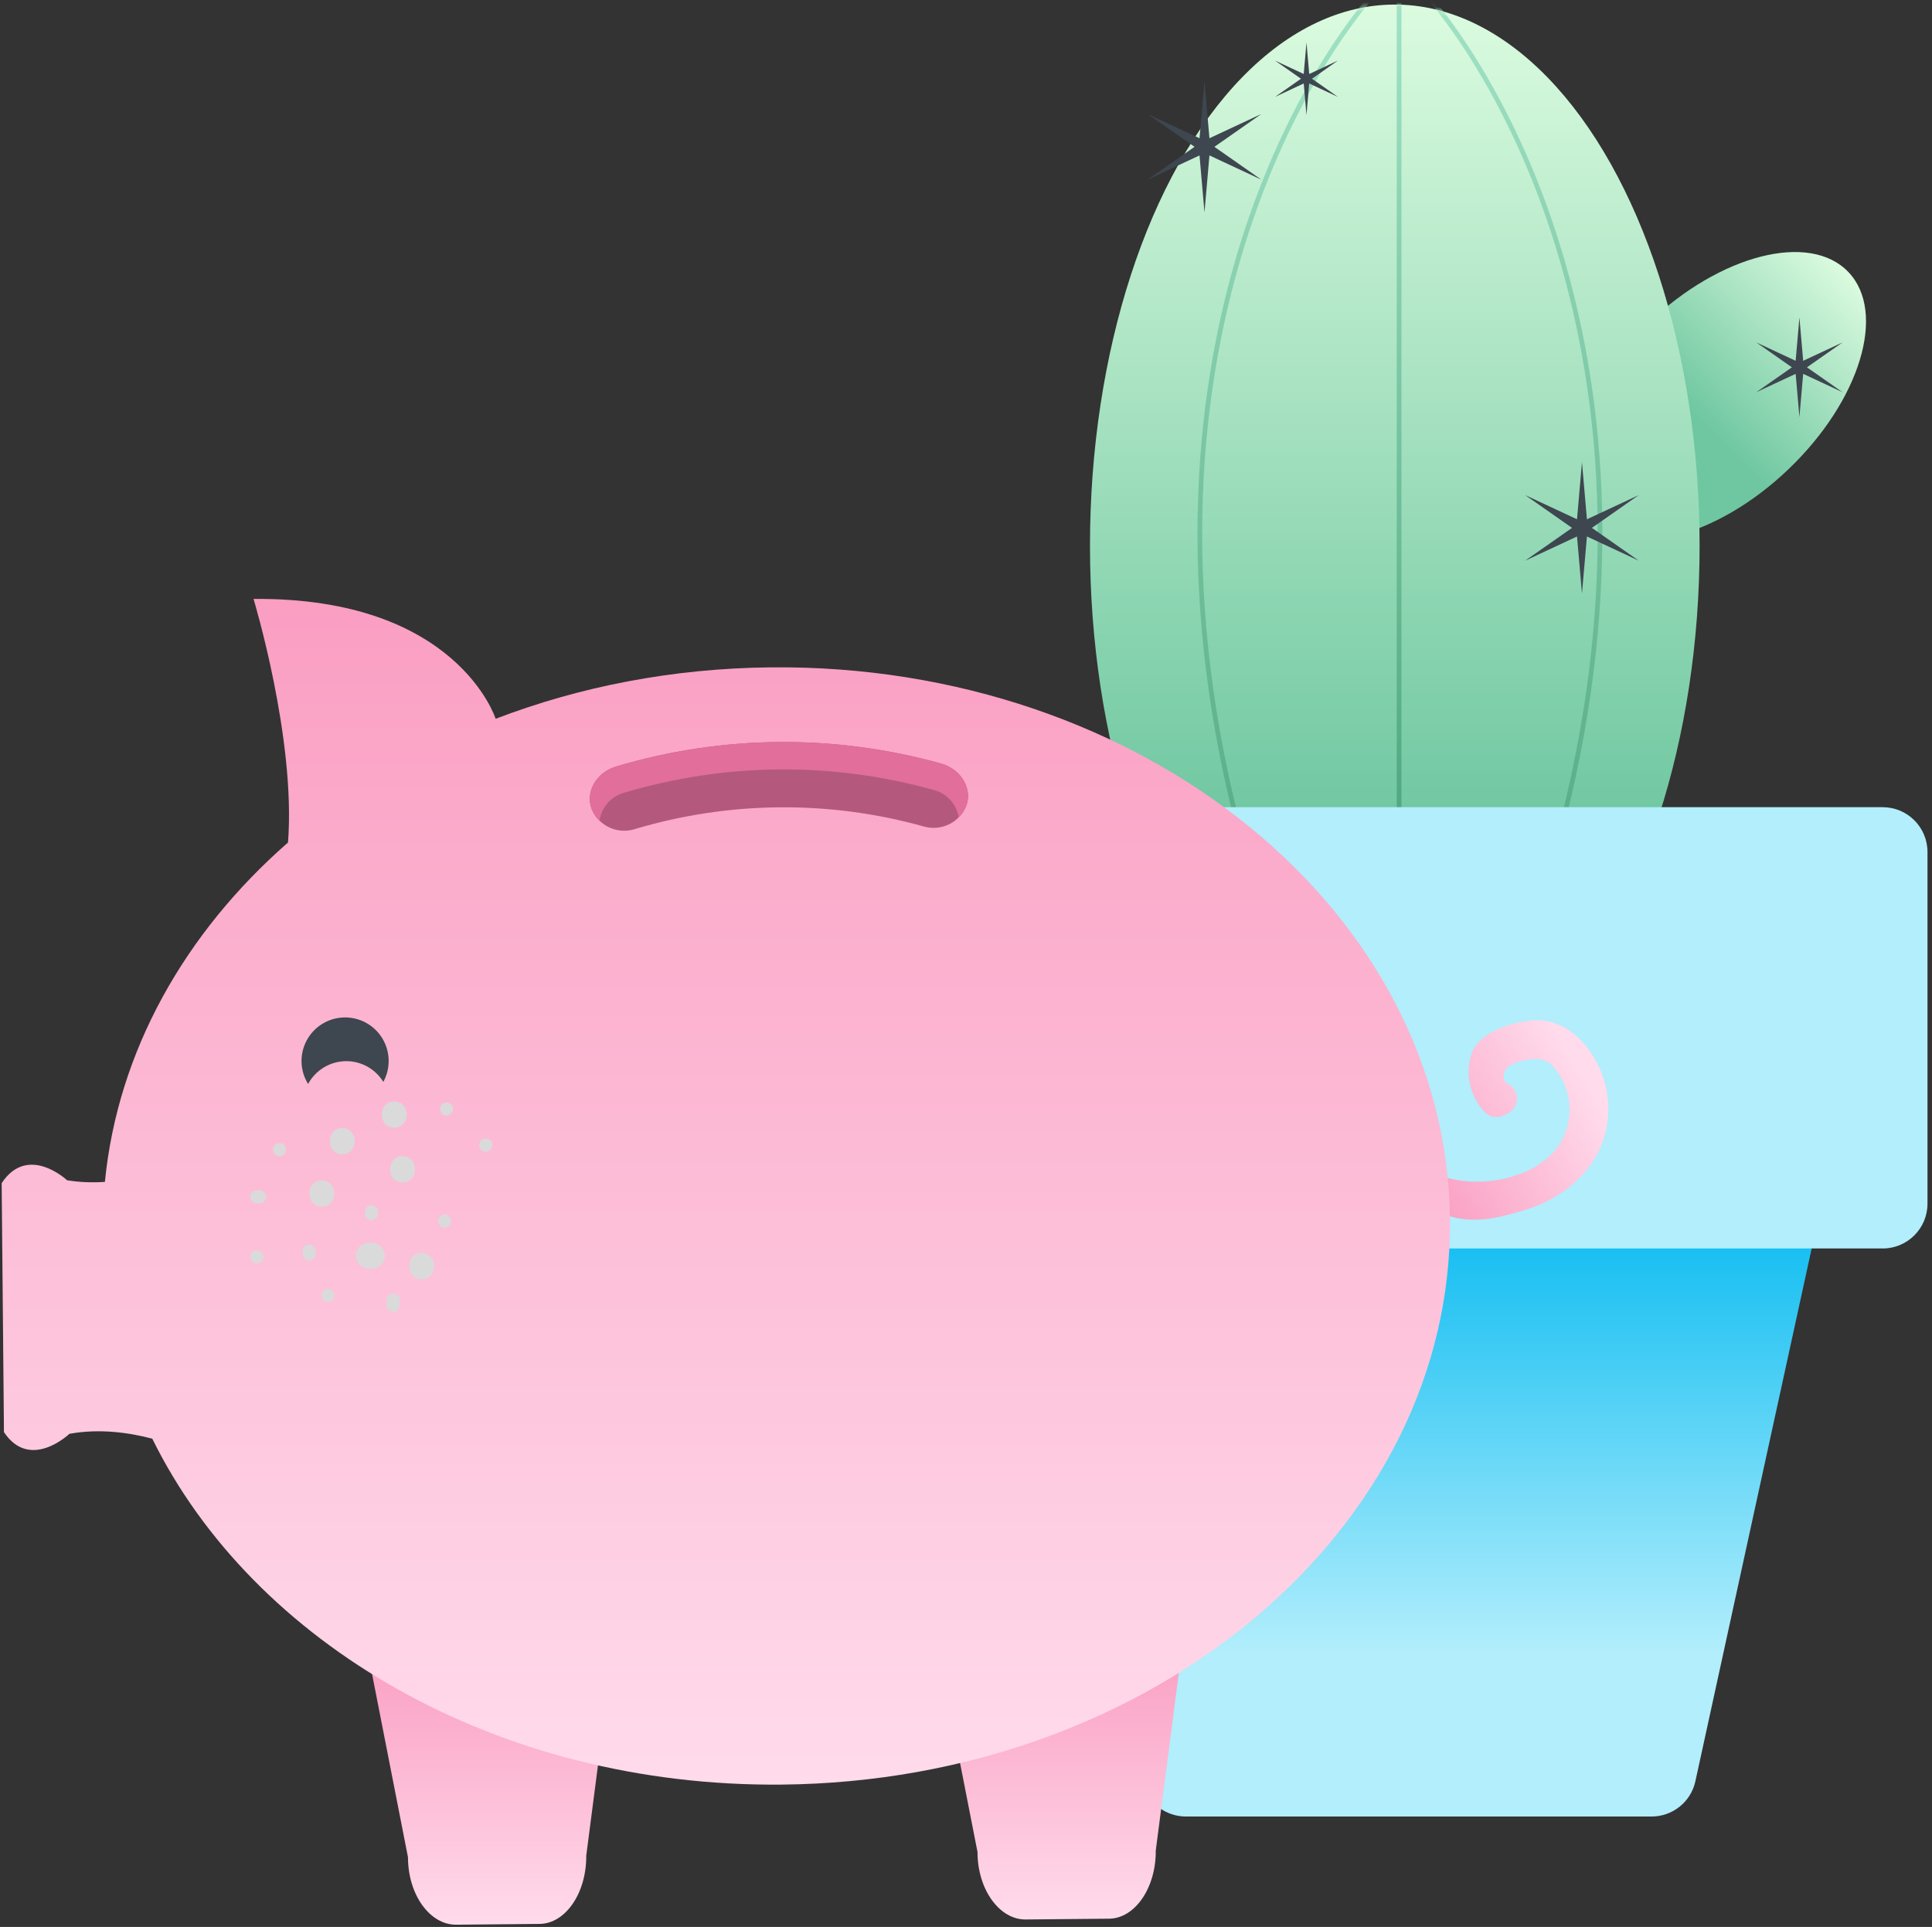 <svg width="412" height="411" fill="none" xmlns="http://www.w3.org/2000/svg"><rect width="100%" height="100%" fill="#333333" stroke="none"/><ellipse cx="366.447" cy="84.5" rx="21.589" ry="38.335" transform="rotate(-133.688 366.447 84.5)" fill="url(#paint0_linear_5993_148)"/><ellipse cx="297.44" cy="116.396" rx="65" ry="115.421" fill="url(#paint1_linear_5993_148)"/><mask id="mask0_5993_148" style="mask-type:alpha" maskUnits="userSpaceOnUse" x="232" y="0" width="131" height="232"><ellipse cx="297.44" cy="116.396" rx="65" ry="115.421" fill="url(#paint2_linear_5993_148)"/></mask><g mask="url(#mask0_5993_148)"><path d="M297.855 -6.683C273.355 17.483 233.755 92.717 271.355 200.317" stroke="url(#paint3_linear_5993_148)"/><path d="M299.213 -6.683C323.713 17.483 363.313 92.717 325.713 200.317" stroke="url(#paint4_linear_5993_148)"/><line x1="298.356" y1="-6.683" x2="298.356" y2="193.181" stroke="url(#paint5_linear_5993_148)"/></g><path d="M256.856 17.317L257.913 29.486L268.98 24.317L258.97 31.317L268.98 38.317L257.913 33.147L256.856 45.317L255.799 33.147L244.731 38.317L254.742 31.317L244.731 24.317L255.799 29.486L256.856 17.317Z" fill="#3E464F"/><path d="M337.356 98.591L338.413 110.76L349.48 105.591L339.47 112.591L349.48 119.591L338.413 114.421L337.356 126.591L336.299 114.421L325.231 119.591L335.242 112.591L325.231 105.591L336.299 110.76L337.356 98.591Z" fill="#3E464F"/><path d="M383.726 67.715L384.529 76.955L392.931 73.03L385.331 78.345L392.931 83.659L384.529 79.735L383.726 88.974L382.923 79.735L374.521 83.659L382.121 78.345L374.521 73.03L382.923 76.955L383.726 67.715Z" fill="#3E464F"/><path d="M278.606 9.044L279.191 15.78L285.317 12.919L279.776 16.794L285.317 20.669L279.191 17.807L278.606 24.544L278.02 17.807L271.894 20.669L277.435 16.794L271.894 12.919L278.02 15.78L278.606 9.044Z" fill="#3E464F"/><path d="M209.139 264.531C207.312 258.404 211.902 252.246 218.295 252.246H377.538C383.636 252.246 388.173 257.881 386.873 263.838L361.541 379.929C360.584 384.317 356.698 387.446 352.206 387.446H252.898C248.672 387.446 244.948 384.671 243.741 380.621L209.139 264.531Z" fill="url(#paint6_linear_5993_148)"/><path d="M183.844 181.721C183.844 176.444 188.121 172.166 193.398 172.166H401.482C406.759 172.166 411.037 176.444 411.037 181.721V256.734C411.037 262.011 406.759 266.289 401.482 266.289H193.398C188.121 266.289 183.844 262.011 183.844 256.734V181.721Z" fill="#B2EEFC"/><path d="M326.197 217.684C322.012 218.201 315.581 220.112 313.865 224.562C313.137 226.676 312.991 228.946 313.443 231.136C313.894 233.325 314.927 235.353 316.432 237.006C316.935 237.592 317.614 238.001 318.368 238.172C319.121 238.343 319.91 238.267 320.617 237.954L321.524 237.494C322.164 237.176 322.693 236.673 323.044 236.051C323.395 235.429 323.552 234.716 323.493 234.003C323.435 233.291 323.164 232.613 322.716 232.057C322.268 231.5 321.663 231.091 320.98 230.882C320.143 228.901 320.98 227.366 323.603 226.543C326.058 225.804 329.099 225.26 331.094 227.296C333.022 229.441 334.243 232.128 334.59 234.991C334.937 237.854 334.393 240.754 333.033 243.298C327.899 252.603 310.587 254.932 302.747 248.152C299.468 245.362 296.036 250.259 298.031 253.3C300.208 256.606 305.941 258.615 309.652 259.55C315.093 260.945 320.115 259.647 325.332 258.029C335.6 254.862 343.468 246.632 342.952 235.499C342.659 226.892 335.795 216.485 326.197 217.684Z" fill="url(#paint7_linear_5993_148)"/><path d="M78.395 352.223L87.002 396.125C87.002 404.133 91.675 410.564 97.284 410.522L114.987 410.355C120.567 410.355 125.087 403.784 125.017 395.79L130.737 351.735L78.395 352.223Z" fill="url(#paint8_linear_5993_148)"/><path d="M199.848 351.107L208.455 395.023C208.455 403.017 213.129 409.462 218.737 409.406L236.44 409.239C242.02 409.239 246.54 402.668 246.47 394.675L252.19 350.633L199.848 351.107Z" fill="url(#paint9_linear_5993_148)"/><path d="M54.065 127.746C54.065 127.746 63.125 157.572 61.419 179.695C39.454 198.917 25.109 224.165 22.37 252.085C19.786 252.259 17.059 252.191 14.306 251.738C14.306 251.738 5.936 243.883 0.356 252.351L0.844 305.461C6.424 313.831 14.794 305.824 14.794 305.824C21.337 304.624 27.762 305.611 32.475 306.859C54.019 350.624 106.086 381.194 166.632 380.64C245.982 379.915 309.806 325.982 309.206 260.178C308.662 194.373 243.792 141.585 164.455 142.338C143.445 142.537 123.522 146.463 105.596 153.349L105.696 153.303C105.696 153.303 97.493 127.355 54.065 127.746Z" fill="url(#paint10_linear_5993_148)"/><path d="M73.777 226.334C75.374 226.321 76.947 226.721 78.342 227.496C79.738 228.271 80.91 229.394 81.743 230.756C82.527 229.322 82.919 227.706 82.879 226.072C82.84 224.438 82.37 222.844 81.516 221.449C80.663 220.055 79.457 218.91 78.02 218.131C76.584 217.352 74.967 216.966 73.333 217.011C71.699 217.057 70.106 217.532 68.714 218.39C67.323 219.248 66.183 220.458 65.409 221.898C64.634 223.337 64.254 224.955 64.305 226.589C64.356 228.223 64.837 229.814 65.7 231.203C66.488 229.743 67.653 228.522 69.074 227.665C70.494 226.809 72.118 226.349 73.777 226.334V226.334Z" fill="#3E464F"/><path d="M206.07 171.843C205.377 173.588 204.056 175.009 202.367 175.828C200.678 176.646 198.744 176.803 196.946 176.265C176.782 170.642 155.438 170.841 135.382 176.837C133.592 177.404 131.654 177.281 129.95 176.491C128.246 175.701 126.899 174.301 126.175 172.569V172.569C124.78 168.983 127.096 164.77 131.393 163.487C153.968 156.746 177.99 156.529 200.685 162.859C205.009 164.059 207.381 168.23 206.07 171.843V171.843Z" fill="#B4597D"/><path d="M133.067 169.095C154.582 162.663 177.479 162.455 199.108 168.495C200.476 168.841 201.711 169.583 202.659 170.628C203.607 171.673 204.225 172.974 204.437 174.368C205.169 173.664 205.728 172.799 206.07 171.843C207.381 168.23 205.009 164.059 200.685 162.859C177.99 156.529 153.968 156.746 131.393 163.487C127.11 164.77 124.808 168.983 126.175 172.569C126.538 173.521 127.11 174.379 127.849 175.08C128.038 173.681 128.633 172.369 129.56 171.305C130.488 170.241 131.707 169.473 133.067 169.095V169.095Z" fill="#E16E9B"/><g style="mix-blend-mode:multiply"><g style="mix-blend-mode:multiply"><path d="M89.918 272.831C93.503 272.831 93.461 267.251 89.918 267.251C86.374 267.251 86.388 272.831 89.918 272.831Z" fill="#DADADA"/></g></g><g style="mix-blend-mode:multiply"><g style="mix-blend-mode:multiply"><path d="M68.616 257.36C72.215 257.36 72.159 251.78 68.616 251.78C65.072 251.78 65.086 257.36 68.616 257.36Z" fill="#DADADA"/></g></g><g style="mix-blend-mode:multiply"><g style="mix-blend-mode:multiply"><path d="M85.83 252.198C89.43 252.198 89.374 246.618 85.83 246.618C82.287 246.618 82.301 252.198 85.83 252.198Z" fill="#DADADA"/></g></g><g style="mix-blend-mode:multiply"><g style="mix-blend-mode:multiply"><path d="M59.603 246.59C59.973 246.59 60.328 246.443 60.59 246.181C60.851 245.92 60.998 245.565 60.998 245.195C60.998 244.825 60.851 244.47 60.59 244.208C60.328 243.947 59.973 243.8 59.603 243.8C59.233 243.8 58.879 243.947 58.617 244.208C58.355 244.47 58.208 244.825 58.208 245.195C58.208 245.565 58.355 245.92 58.617 246.181C58.879 246.443 59.233 246.59 59.603 246.59Z" fill="#DADADA"/></g></g><g style="mix-blend-mode:multiply"><g style="mix-blend-mode:multiply"><path d="M64.528 266.874V267.418C64.528 267.788 64.675 268.143 64.936 268.404C65.198 268.666 65.553 268.813 65.923 268.813C66.293 268.813 66.648 268.666 66.909 268.404C67.171 268.143 67.318 267.788 67.318 267.418V266.86C67.318 266.49 67.171 266.135 66.909 265.874C66.648 265.612 66.293 265.465 65.923 265.465C65.553 265.465 65.198 265.612 64.936 265.874C64.675 266.135 64.528 266.49 64.528 266.86V266.874Z" fill="#DADADA"/></g></g><g style="mix-blend-mode:multiply"><g style="mix-blend-mode:multiply"><path d="M77.809 258.392V258.88C77.809 259.25 77.956 259.605 78.218 259.867C78.479 260.128 78.834 260.275 79.204 260.275C79.574 260.275 79.929 260.128 80.19 259.867C80.452 259.605 80.599 259.25 80.599 258.88V258.462C80.599 258.092 80.452 257.737 80.19 257.475C79.929 257.214 79.574 257.067 79.204 257.067C78.834 257.067 78.479 257.214 78.218 257.475C77.956 257.737 77.809 258.092 77.809 258.462V258.88C77.809 259.25 77.956 259.605 78.218 259.867C78.479 260.128 78.834 260.275 79.204 260.275C79.574 260.275 79.929 260.128 80.19 259.867C80.452 259.605 80.599 259.25 80.599 258.88V258.462C80.599 258.092 80.452 257.737 80.19 257.475C79.929 257.214 79.574 257.067 79.204 257.067C78.834 257.067 78.479 257.214 78.218 257.475C77.956 257.737 77.809 258.092 77.809 258.462V258.392Z" fill="#DADADA"/></g></g><g style="mix-blend-mode:multiply"><g style="mix-blend-mode:multiply"><path d="M72.968 246.185C76.567 246.185 76.512 240.605 72.968 240.605C69.425 240.605 69.439 246.185 72.968 246.185Z" fill="#DADADA"/></g></g><g style="mix-blend-mode:multiply"><g style="mix-blend-mode:multiply"><path d="M79.274 265.06H78.716C77.976 265.06 77.266 265.354 76.743 265.878C76.22 266.401 75.926 267.11 75.926 267.85C75.926 268.59 76.22 269.3 76.743 269.823C77.266 270.347 77.976 270.641 78.716 270.641H79.274C80.014 270.641 80.723 270.347 81.247 269.823C81.77 269.3 82.064 268.59 82.064 267.85C82.064 267.11 81.77 266.401 81.247 265.878C80.723 265.354 80.014 265.06 79.274 265.06Z" fill="#DADADA"/></g></g><g style="mix-blend-mode:multiply"><g style="mix-blend-mode:multiply"><path d="M84.059 240.521C87.644 240.521 87.602 234.941 84.059 234.941C80.515 234.941 80.515 240.521 84.059 240.521Z" fill="#DADADA"/></g></g><g style="mix-blend-mode:multiply"><g style="mix-blend-mode:multiply"><path d="M54.763 256.662H55.321C55.691 256.662 56.045 256.515 56.307 256.254C56.569 255.992 56.716 255.637 56.716 255.267C56.716 254.897 56.569 254.542 56.307 254.281C56.045 254.019 55.691 253.872 55.321 253.872H54.763C54.393 253.872 54.038 254.019 53.776 254.281C53.515 254.542 53.368 254.897 53.368 255.267C53.368 255.637 53.515 255.992 53.776 256.254C54.038 256.515 54.393 256.662 54.763 256.662Z" fill="#DADADA"/></g></g><g style="mix-blend-mode:multiply"><g style="mix-blend-mode:multiply"><path d="M94.828 261.852C95.198 261.852 95.553 261.705 95.815 261.443C96.076 261.181 96.223 260.827 96.223 260.457C96.223 260.087 96.076 259.732 95.815 259.47C95.553 259.209 95.198 259.062 94.828 259.062C94.458 259.062 94.103 259.209 93.842 259.47C93.58 259.732 93.433 260.087 93.433 260.457C93.433 260.827 93.58 261.181 93.842 261.443C94.103 261.705 94.458 261.852 94.828 261.852Z" fill="#DADADA"/></g></g><g style="mix-blend-mode:multiply"><g style="mix-blend-mode:multiply"><path d="M95.219 237.955C95.589 237.955 95.944 237.808 96.206 237.546C96.467 237.284 96.614 236.93 96.614 236.56C96.614 236.19 96.467 235.835 96.206 235.573C95.944 235.312 95.589 235.165 95.219 235.165C94.849 235.165 94.494 235.312 94.233 235.573C93.971 235.835 93.824 236.19 93.824 236.56C93.824 236.93 93.971 237.284 94.233 237.546C94.494 237.808 94.849 237.955 95.219 237.955Z" fill="#DADADA"/></g></g><g style="mix-blend-mode:multiply"><g style="mix-blend-mode:multiply"><path d="M103.589 245.628C103.959 245.628 104.314 245.481 104.576 245.219C104.837 244.957 104.984 244.602 104.984 244.232C104.984 243.862 104.837 243.508 104.576 243.246C104.314 242.984 103.959 242.837 103.589 242.837C103.219 242.837 102.864 242.984 102.603 243.246C102.341 243.508 102.194 243.862 102.194 244.232C102.194 244.602 102.341 244.957 102.603 245.219C102.864 245.481 103.219 245.628 103.589 245.628Z" fill="#DADADA"/></g></g><g style="mix-blend-mode:multiply"><g style="mix-blend-mode:multiply"><path d="M54.763 269.468C55.133 269.468 55.487 269.321 55.749 269.06C56.011 268.798 56.158 268.443 56.158 268.073C56.158 267.703 56.011 267.349 55.749 267.087C55.487 266.825 55.133 266.678 54.763 266.678C54.393 266.678 54.038 266.825 53.776 267.087C53.515 267.349 53.368 267.703 53.368 268.073C53.368 268.443 53.515 268.798 53.776 269.06C54.038 269.321 54.393 269.468 54.763 269.468Z" fill="#DADADA"/></g></g><g style="mix-blend-mode:multiply"><g style="mix-blend-mode:multiply"><path d="M69.913 277.672C70.283 277.672 70.638 277.525 70.899 277.263C71.161 277.002 71.308 276.647 71.308 276.277C71.308 275.907 71.161 275.552 70.899 275.29C70.638 275.029 70.283 274.882 69.913 274.882C69.543 274.882 69.188 275.029 68.926 275.29C68.665 275.552 68.518 275.907 68.518 276.277C68.518 276.647 68.665 277.002 68.926 277.263C69.188 277.525 69.543 277.672 69.913 277.672Z" fill="#DADADA"/></g></g><g style="mix-blend-mode:multiply"><g style="mix-blend-mode:multiply"><path d="M85.231 278.411V277.295C85.231 276.925 85.084 276.57 84.822 276.309C84.56 276.047 84.205 275.9 83.835 275.9C83.465 275.9 83.111 276.047 82.849 276.309C82.587 276.57 82.44 276.925 82.44 277.295C82.44 277.672 82.44 278.034 82.44 278.411C82.44 278.781 82.587 279.136 82.849 279.397C83.111 279.659 83.465 279.806 83.835 279.806C84.205 279.806 84.56 279.659 84.822 279.397C85.084 279.136 85.231 278.781 85.231 278.411Z" fill="#DADADA"/></g></g><defs><linearGradient id="paint0_linear_5993_148" x1="365.791" y1="78.214" x2="366.447" y2="122.835" gradientUnits="userSpaceOnUse"><stop stop-color="#6FC7A1"/><stop offset="1" stop-color="#DBFBDF"/></linearGradient><linearGradient id="paint1_linear_5993_148" x1="297.44" y1="0.975" x2="297.44" y2="176.317" gradientUnits="userSpaceOnUse"><stop stop-color="#DBFBDF"/><stop offset="1" stop-color="#6FC7A1"/></linearGradient><linearGradient id="paint2_linear_5993_148" x1="297.44" y1="0.975" x2="297.44" y2="176.317" gradientUnits="userSpaceOnUse"><stop stop-color="#DBFBDF"/><stop offset="1" stop-color="#6FC7A1"/></linearGradient><linearGradient id="paint3_linear_5993_148" x1="276.86" y1="-6.683" x2="276.86" y2="200.317" gradientUnits="userSpaceOnUse"><stop stop-color="#A4E4C8"/><stop offset="1" stop-color="#4FA77F"/></linearGradient><linearGradient id="paint4_linear_5993_148" x1="320.208" y1="-6.683" x2="320.208" y2="200.317" gradientUnits="userSpaceOnUse"><stop stop-color="#A4E4C8"/><stop offset="1" stop-color="#4FA77F"/></linearGradient><linearGradient id="paint5_linear_5993_148" x1="297.856" y1="-6.683" x2="297.856" y2="176.317" gradientUnits="userSpaceOnUse"><stop stop-color="#A4E4C8"/><stop offset="1" stop-color="#4FA77F"/></linearGradient><linearGradient id="paint6_linear_5993_148" x1="297.915" y1="252.246" x2="297.915" y2="387.446" gradientUnits="userSpaceOnUse"><stop stop-color="#00B8F0"/><stop offset="0" stop-color="#00B8F0"/><stop offset="0.74" stop-color="#B2EEFC"/></linearGradient><linearGradient id="paint7_linear_5993_148" x1="306.706" y1="260.142" x2="342.976" y2="238.866" gradientUnits="userSpaceOnUse"><stop stop-color="#FA9EC2"/><stop offset="1" stop-color="#FFDBEB"/></linearGradient><linearGradient id="paint8_linear_5993_148" x1="104.566" y1="351.735" x2="104.566" y2="410.522" gradientUnits="userSpaceOnUse"><stop stop-color="#FA9EC2"/><stop offset="1" stop-color="#FFDBEB"/></linearGradient><linearGradient id="paint9_linear_5993_148" x1="226.019" y1="350.633" x2="226.019" y2="409.407" gradientUnits="userSpaceOnUse"><stop stop-color="#FA9EC2"/><stop offset="1" stop-color="#FFDBEB"/></linearGradient><linearGradient id="paint10_linear_5993_148" x1="154.783" y1="127.741" x2="154.783" y2="380.648" gradientUnits="userSpaceOnUse"><stop stop-color="#FA9EC2"/><stop offset="1" stop-color="#FFDBEB"/></linearGradient></defs></svg>